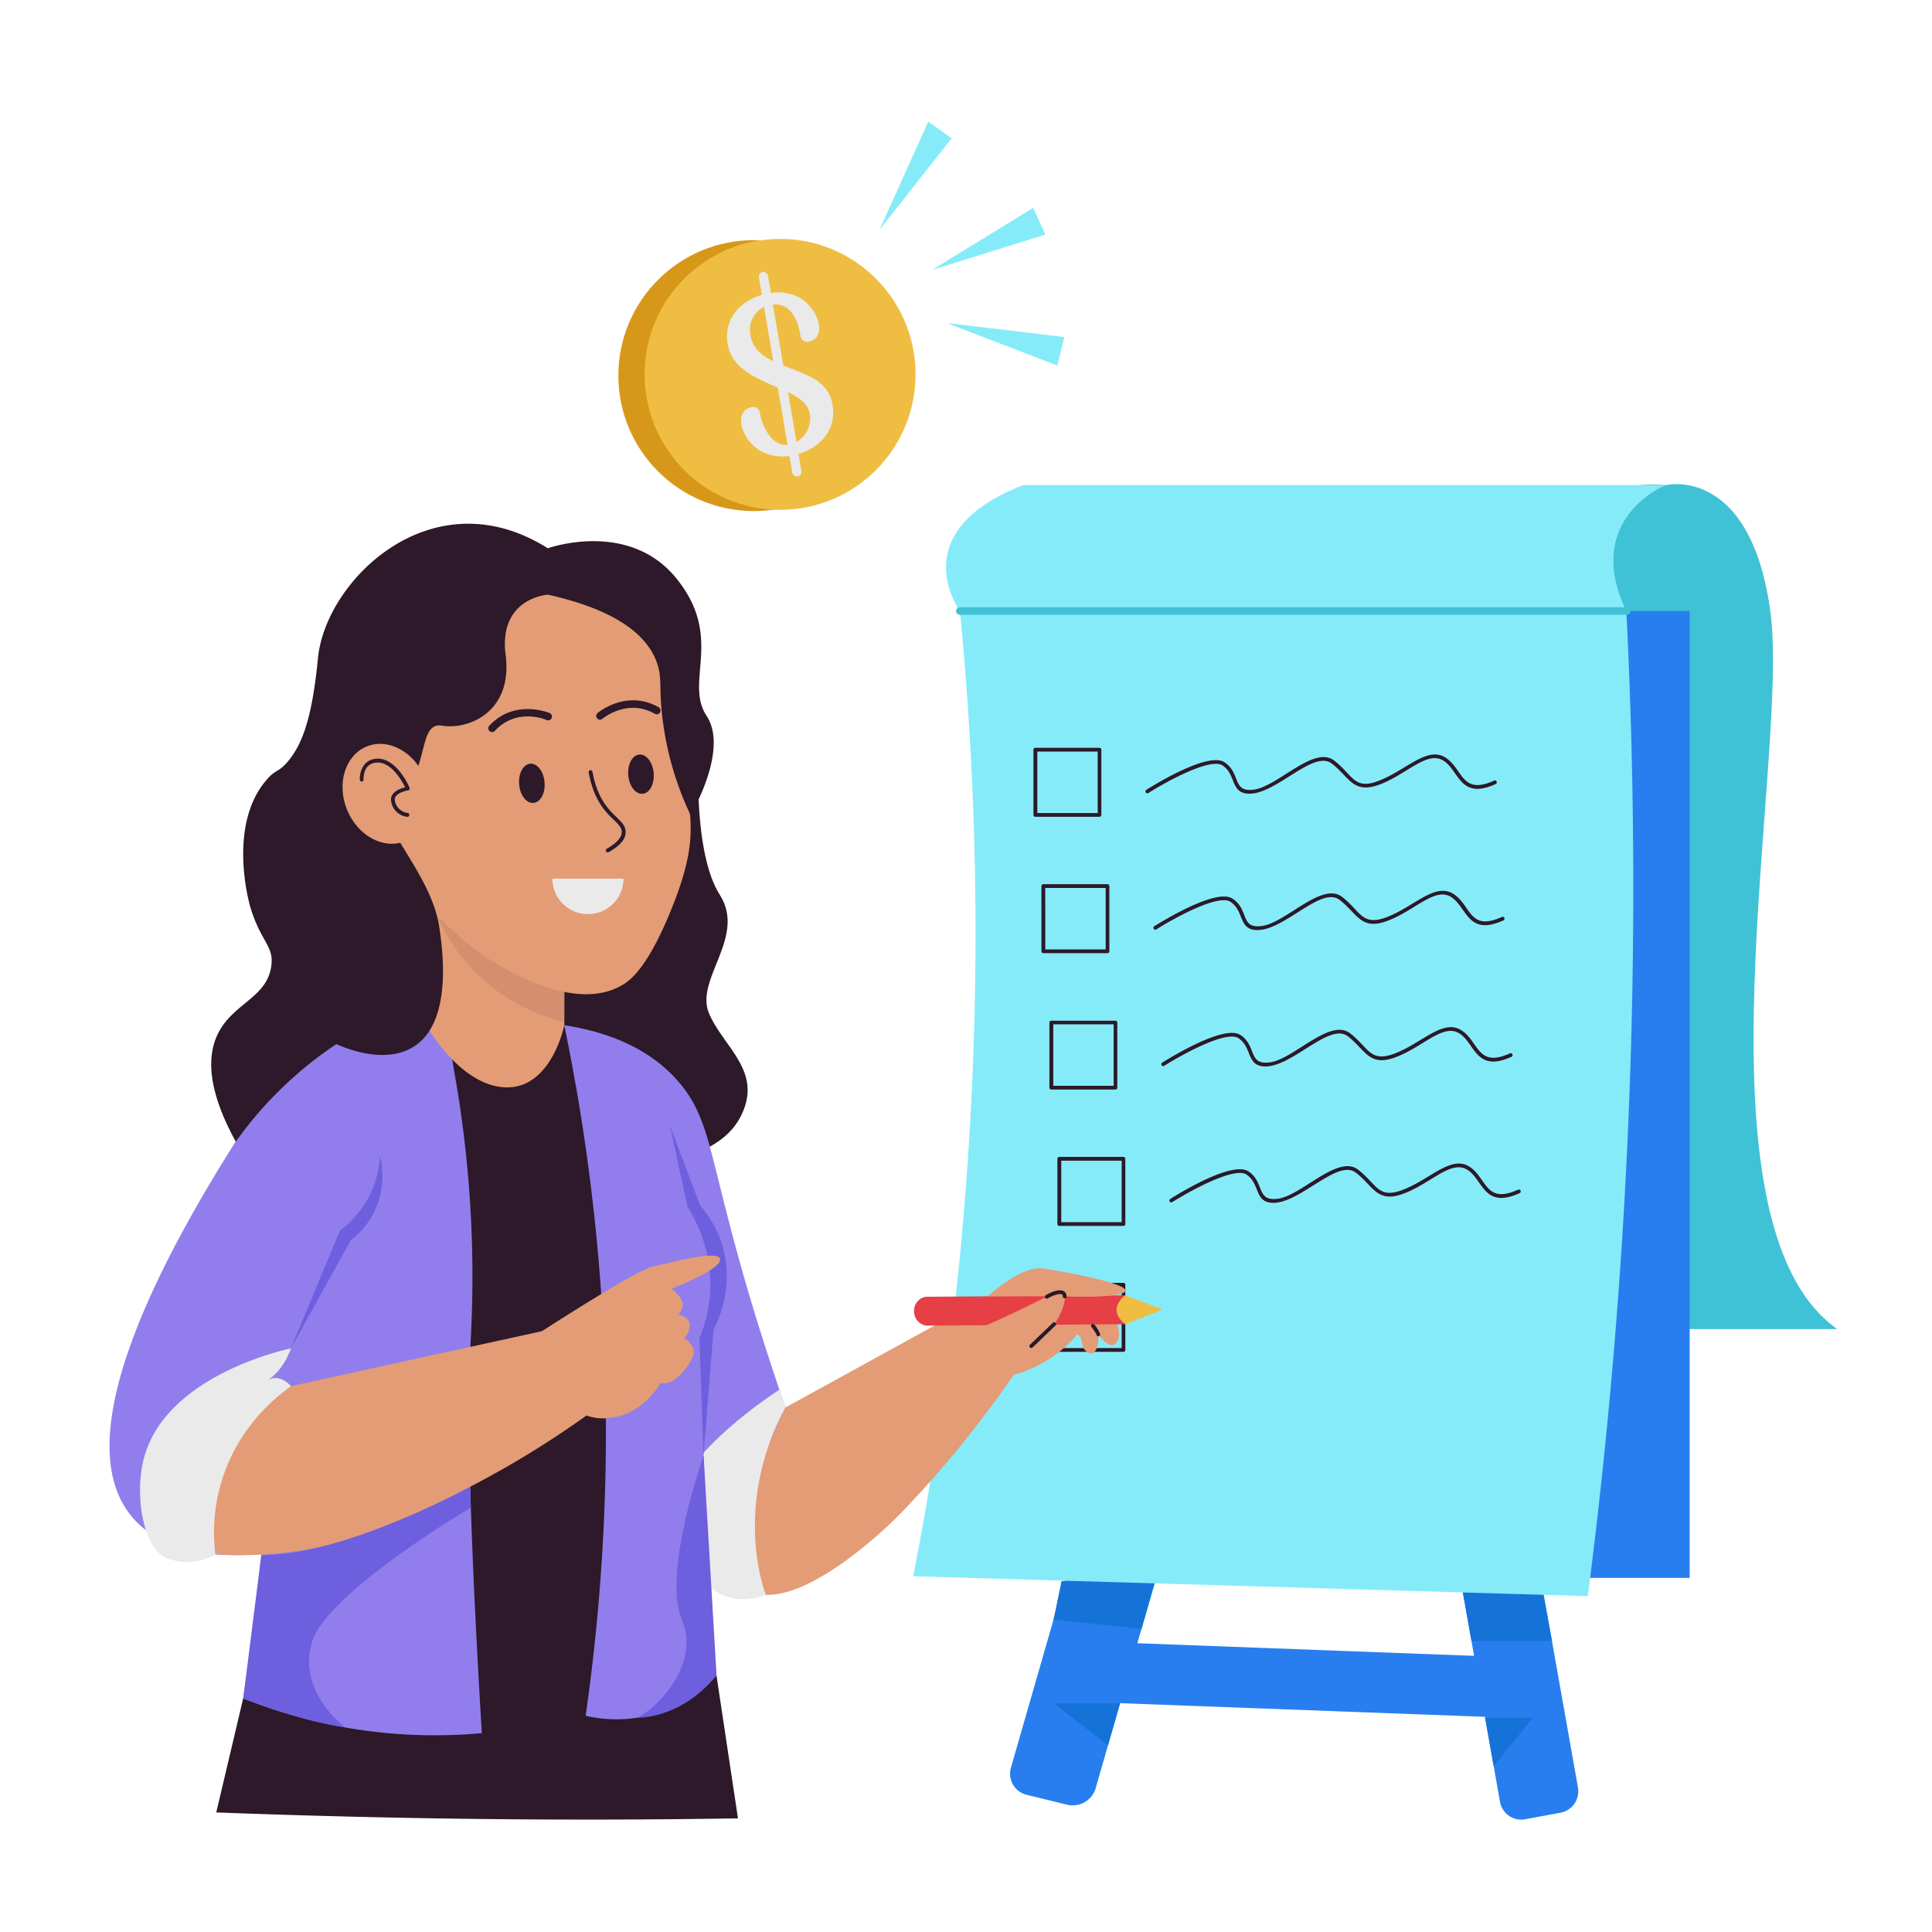 <svg height="512" viewBox="0 0 512 512" width="512" xmlns="http://www.w3.org/2000/svg" xmlns:xlink="http://www.w3.org/1999/xlink"><clipPath id="a"><path d="m112.74 216.64h36.8v78.12h-36.8z"/></clipPath><path d="m282.62 478.22-10.3-2.52a5.76 5.76 0 0 1 -4.46-7.08l20.54-71.4a6.35 6.35 0 0 1 7.68-4.11l10.3 2.52a5.77 5.77 0 0 1 4.46 7.09l-20.54 71.39a6.35 6.35 0 0 1 -7.68 4.11z" fill="#287eef"/><path d="m404.11 482.13 9.48-1.75a5.79 5.79 0 0 0 4.58-6.73l-12.9-72.65a5.69 5.69 0 0 0 -6.6-4.67l-9.48 1.75a5.79 5.79 0 0 0 -4.57 6.73l12.9 72.69a5.68 5.68 0 0 0 6.59 4.63z" fill="#287eef"/><path d="m400.69 455.25-115.61-4.33.71-16.03 115.6 4.33z" fill="#287eef"/><path d="m279.19 429.24 23.33 2.4 3.62-12.63h-24.82z" fill="#1573d8"/><path d="m389.96 434.89h21.33l-2.47-13.17h-21.2z" fill="#1573d8"/><path d="m296.84 451.36h-17.65l14.44 11.17z" fill="#1573d8"/><path d="m393.57 455.25h12.66l-10.39 12.79z" fill="#1573d8"/><path d="m441.44 128.55s22.4-5.35 27.71 33.37-22.4 162 17.73 190.29h-96.78l-25.38-168.21s38.95-59 76.72-55.45z" fill="#40c2d6"/><path d="m271.19 161.92h176.59v256.24h-176.59z" fill="#287eef"/><path d="m420.78 423-178.78-5.28a886.69 886.69 0 0 0 12.4-255.8h176.6a1466.46 1466.46 0 0 1 -10.22 261.08z" fill="#86ebf9"/><path d="m254.37 161.92s-15.37-20.92 16.82-33.37h170.25s-22.15 8.79-10.49 33.37z" fill="#86ebf9"/><path d="m431.12 162.92h-176.75a1 1 0 0 1 0-2h176.75a1 1 0 0 1 0 2z" fill="#40c2d6"/><g fill="#2d1929"><path d="m291.37 216.46h-17a.5.5 0 0 1 -.5-.5v-17.28a.5.5 0 0 1 .5-.5h17a.5.5 0 0 1 .5.5v17.32a.5.5 0 0 1 -.5.46zm-16.47-1h16v-16.28h-16z"/><path d="m331.13 210.34c-5.14 0-3.41-5-7.15-7.49-3.26-2.17-15.29 4.54-19.65 7.31a.49.49 0 0 1 -.69-.16.5.5 0 0 1 .15-.69c1.67-1.05 16.35-10.22 20.74-7.29s1.91 8.1 7.87 7.22c6.29-.92 15.83-11.78 21.15-7.7 5.06 3.89 5.27 8 12 5.31 7.05-2.75 12.6-9.08 17.41-6.15s4.17 10.17 13 6.17a.49.49 0 0 1 .66.24.51.51 0 0 1 -.25.67c-9.56 4.34-9.64-3.63-13.9-6.23s-9.47 3.45-16.55 6.24c-7.39 2.88-8.18-1.77-13-5.45s-14.59 8-21.79 8z"/><path d="m293.49 252.6h-17a.5.5 0 0 1 -.5-.5v-17.28a.5.5 0 0 1 .5-.5h17a.5.5 0 0 1 .5.5v17.28a.5.5 0 0 1 -.5.5zm-16.47-1h16v-16.28h-16.02z"/><path d="m333.24 246.48c-5.13 0-3.4-5-7.15-7.49-3.26-2.17-15.29 4.54-19.65 7.31a.49.49 0 0 1 -.69-.16.51.51 0 0 1 .16-.69c1.66-1 16.35-10.21 20.73-7.29 4.55 3 1.87 8.1 7.88 7.22 6.28-.92 15.82-11.79 21.14-7.7 5 3.88 5.27 7.94 12 5.31 7.09-2.77 12.59-9.09 17.41-6.15s4.18 10.16 12.93 6.16a.51.51 0 0 1 .67.25.5.5 0 0 1 -.25.66c-9.57 4.35-9.64-3.62-13.9-6.22s-9.45 3.47-16.53 6.23c-7.39 2.89-8.17-1.76-13-5.45s-14.54 8.01-21.75 8.01z"/><path d="m295.6 288.74h-17a.5.5 0 0 1 -.5-.5v-17.24a.5.5 0 0 1 .5-.5h17a.5.5 0 0 1 .5.5v17.28a.5.5 0 0 1 -.5.46zm-16.47-1h16v-16.28h-16z"/><path d="m335.35 282.62c-5.13 0-3.4-5-7.15-7.49-3.25-2.17-15.28 4.54-19.64 7.3a.5.5 0 1 1 -.54-.84c1.66-1 16.35-10.22 20.74-7.29s1.91 8.1 7.87 7.22c6.28-.92 15.82-11.78 21.14-7.7 5.06 3.88 5.28 7.94 12 5.31 7.09-2.77 12.59-9.09 17.41-6.16s4.17 10.17 13 6.17a.5.5 0 0 1 .41.91c-9.57 4.35-9.64-3.63-13.9-6.22s-9.45 3.47-16.53 6.23c-7.38 2.89-8.17-1.76-13-5.45s-14.62 8.01-21.81 8.01z"/><path d="m297.72 324.88h-17a.5.5 0 0 1 -.5-.5v-17.29a.5.5 0 0 1 .5-.5h17a.51.51 0 0 1 .5.5v17.29a.51.51 0 0 1 -.5.5zm-16.47-1h16v-16.29h-16z"/><path d="m297.72 358.25h-17a.5.5 0 0 1 -.5-.5v-17.28a.5.5 0 0 1 .5-.5h17a.5.5 0 0 1 .5.5v17.28a.5.5 0 0 1 -.5.5zm-16.47-1h16v-16.25h-16z"/><path d="m337.47 318.76c-5.14 0-3.41-5-7.15-7.49-3.26-2.17-15.29 4.54-19.65 7.3a.5.5 0 0 1 -.69-.15.49.49 0 0 1 .16-.69c1.66-1.06 16.35-10.22 20.73-7.29s1.91 8.09 7.88 7.22c6.27-.92 15.82-11.79 21.14-7.7 5.06 3.88 5.28 7.94 12 5.31 7.05-2.75 12.61-9.09 17.41-6.16s4.17 10.17 13 6.17a.5.5 0 0 1 .42.91c-9.57 4.35-9.65-3.63-13.91-6.22s-9.44 3.46-16.52 6.23c-7.39 2.89-8.18-1.77-13-5.45s-14.62 8.01-21.82 8.01z"/><path d="m185.13 200s-1.49 26 5.63 37.15-6.67 22.31-2.88 31.37 14.74 15.56 8.23 27.69-26.24 12-26.24 12l-39.45-15.68 10.52-60.53z"/></g><g clip-path="url(#a)"><path d="m112.74 216.64h36.8v78.12h-36.8z" fill="#e39c76"/><path d="m114 237.41c5.73 19.2 21.69 31.72 40.84 34.48l-.84-25.37z" fill="#d48f6e"/></g><path d="m135.56 270.71c12.59 0 32.34 2.11 44.3 16 10.8 12.56 7 24.6 28.29 86.27l42.42-14.62 5.66 11.55c-1.28 1.68-3 3.95-5.19 6.6-21 26-36.82 45.47-51.38 45.49-18.89 0-32.84-32.76-42.89-56.1-8.56-19.82-19.41-51.97-21.21-95.19z" fill="#917eec"/><path d="m208.15 373s-15.41 30.36-11.71 48.29a25.52 25.52 0 0 0 6.48 1.35c14.37.51 35.55-21.36 35.55-21.36a286.25 286.25 0 0 0 30.17-36.93 33.59 33.59 0 0 0 20.43-15.87l-19.17-9.42z" fill="#e39c76"/><path d="m208.15 373-1.6-4.7s-27.63 17.42-29 33.21 7.77 15.31 7.77 15.31 4.88 10.45 17.64 5.82c-.04 0-9.19-23.01 5.19-49.64z" fill="#eaeaea"/><path d="m279.51 340.65a15 15 0 0 1 8.83 1.53 14.78 14.78 0 0 1 4.19 3.3c.47.52 5.24 5.8 3.72 9.61-1.07 2.67-3.52 1-5.18-1.47.25 3.21-.95 6.47-3.33 4.39-1.32-1.15-.62-2.79-1.83-4.11a3.66 3.66 0 0 0 -2-1.06 14.52 14.52 0 0 1 -20.41 3.05z" fill="#e39c76"/><path d="m298.25 350.93-52.79.38a3.83 3.83 0 0 1 -3.21-4.21 3.68 3.68 0 0 1 3.16-3.45l52.79-.38z" fill="#e73f46"/><path d="m298.25 350.93 9.87-3.9-9.92-3.76s-5.2 3.65.05 7.66z" fill="#efbd42"/><path d="m261.75 343.53s8.89-8.24 14.65-7.38 22.9 4 21.81 6.05-16.77 1.33-16.77 1.33z" fill="#e39c76"/><path d="m259.88 351.9c16.43-7.17 20.41-10.52 21.92-9.07 1.33 1.27-1 5.75-1.18 6.13a15.22 15.22 0 0 1 -3.42 4.24c-4.9 4.54-7.35 6.81-10.13 6.48-4.65-.56-7.07-7.3-7.19-7.78z" fill="#e39c76"/><path d="m273.3 357.24a.5.5 0 0 1 -.35-.86l6.05-5.81a.49.49 0 0 1 .7 0 .5.5 0 0 1 0 .71c-6.51 6.25-6.11 5.96-6.4 5.96z" fill="#2d1929"/><path d="m291.07 354.12a.5.5 0 0 1 -.5-.47 15.33 15.33 0 0 0 -1.34-2 .51.51 0 0 1 .11-.7.5.5 0 0 1 .7.11 7.94 7.94 0 0 1 1.53 2.57.51.51 0 0 1 -.5.49z" fill="#2d1929"/><path d="m277.15 343.23c2.16-1.29 5.29-2.21 5.51.29a.5.5 0 0 1 -1 .09c0-.45-.23-.55-.3-.59-.71-.36-2.59.41-3.69 1.07a.5.5 0 0 1 -.52-.86z" fill="#2d1929"/><path d="m176.87 243.48c-4.61 10.78-8.52 15.38-11.37 17.21-10.89 7-26-1-31.65-4a64.92 64.92 0 0 1 -13.85-10.16c-7.69-6.25-25.31-23.28-25.55-48.64 0-5.43-.26-27.31 16.69-40 14.72-11 36.51-10.78 49.64-1.17a44.16 44.16 0 0 1 9.65 8.39c9.12 8.71 7.72 18.45 8.9 31.22.47 5.17 2.37 10 3.36 17.86s.14 15.36-5.82 29.29z" fill="#e39c76"/><path d="m160.78 224.93c2.6-1.45 3.93-2.92 4-4.36.07-3.31-6.6-4-8.77-15.86a.5.5 0 0 1 1-.18c2.18 11.86 8.88 11.87 8.79 16.06 0 1.82-1.54 3.58-4.47 5.22a.5.5 0 0 1 -.55-.88z" fill="#2d1929"/><path d="m170.3 210.36c-1.86.16-3.56-2-3.8-4.91s1.07-5.33 2.93-5.48 3.56 2 3.8 4.91-1.07 5.33-2.93 5.48z" fill="#2d1929"/><path d="m141.38 212.78c-1.86.16-3.56-2-3.8-4.91s1.07-5.33 2.93-5.48 3.55 2 3.8 4.91-1.08 5.33-2.93 5.48z" fill="#2d1929"/><path d="m159 190.72a1 1 0 0 1 -.65-1.75c.08-.07 7.63-6.42 16.19-1.54a1 1 0 0 1 .38 1.36 1 1 0 0 1 -1.37.38c-7.35-4.2-13.83 1.26-13.89 1.31a1 1 0 0 1 -.66.24z" fill="#2d1929"/><path d="m130.42 194a1 1 0 0 1 -.74-1.68c6.71-7.22 15.82-3.41 15.91-3.37a1 1 0 1 1 -.79 1.83c-.33-.14-7.92-3.27-13.65 2.9a1 1 0 0 1 -.73.32z" fill="#2d1929"/><path d="m117.58 271.34c-11.6 1.44-24.43 3-34.35 12.1-21.78 19.93-7.3 54.15-11.38 169.38l99.06.31c6-37.48 9.08-68.79 10.84-91.45 4.32-55.72 1.16-68.68-8-77.77-17.49-17.34-49.43-13.4-56.17-12.57z" fill="#2d1929"/><path d="m72.86 414.48a506 506 0 0 0 112-3.86l10.71 71.26q-67.57 1.12-138.26-1.57 7.77-32.91 15.55-65.83z" fill="#2d1929"/><path d="m117.58 271.34s-34.17-.44-46.75 18.32c-27.58 41.14-56.07 93.93-33.83 114.45 18.17 16.73 65.32 7.35 109.36-28.76l-5.66-21.68-63.59 13.67 29.56-61.75s20.74-4.38 10.91-34.25z" fill="#917eec"/><path d="m112.74 271.34s8.91 16.35 21.17 16.82 15.63-16.46 15.63-16.46a76 76 0 0 0 -36.8-.36z" fill="#e39c76"/><path d="m149.54 271.7a530.54 530.54 0 0 1 5.66 183 36.06 36.06 0 0 0 34.68-10.7c-10.88-95.72 9.7-134.18-12.88-158.44-8.55-9.24-20-12.5-27.46-13.86z" fill="#917eec"/><path d="m63.91 325.39a144.48 144.48 0 0 1 8 40.06 152.15 152.15 0 0 1 -.31 20c-1 14.2-2.94 35.85-7.15 64.65a136.66 136.66 0 0 0 63.24 9.2c-3.59-59.51-3.8-88.39-3-103.23a309.1 309.1 0 0 0 -4.94-75.5z" fill="#917eec"/><path d="m77.11 367.34 73.89-16.18q3.09 11.34 6.17 22.7a251.23 251.23 0 0 1 -31.95 19.82c-16.41 8.55-32.4 16.69-54.19 18.2a100.42 100.42 0 0 1 -14 0 52.74 52.74 0 0 1 .56-18.48c1.9-9.85 6.91-20.99 19.52-26.06z" fill="#e39c76"/><path d="m77.11 367.34s-2.36-2.83-5.19-2 2.2.15 5.19-8c-1.88.39-33.73 7.38-39.13 29.7-2.25 9.34-.11 23.35 6.29 25.92a15 15 0 0 0 12.8-1c-2.14-17.66 5.51-34.18 20.04-44.62z" fill="#eaeaea"/><path d="m145.2 157.59s-13.15.8-11.2 16-10 19.89-16.86 18.71-3 13.87-12.28 18.1 8.93 19 11.49 34.91c1.61 10 2.6 26.25-6.76 32.1-7.43 4.64-17.57.57-20.46-.7a102 102 0 0 0 -26.64 25.85c-8.07-14.69-7.3-23.27-4.81-28.47 4-8.25 13-9.58 14.2-18 .81-5.45-2.77-6.38-5.55-15.75-.3-1-6.15-21.78 4.44-33.82 2.38-2.72 3-1.75 5.51-4.71 4.16-4.92 6.52-12.47 8-27.51 2.07-20.71 30.39-48.22 60.9-29 0 0 21.38-7.69 34.08 8s2 27.3 8 36.42-4.26 26.28-4.26 26.28a82.83 82.83 0 0 1 -7.85-30.12c-.27-4.73.07-6.8-.94-9.9-3.5-10.7-17.28-15.76-29.01-18.39z" fill="#2d1929"/><path d="m107.36 222.93c-5.71 2.31-12.61-1.45-15.41-8.38s-.44-14.43 5.26-16.74 12.61 1.45 15.42 8.39.44 14.42-5.27 16.73z" fill="#e39c76"/><path d="m107.88 216.47a4.89 4.89 0 0 1 -4.25-4.31c-.22-2.27 2.46-3.21 3.73-3.52-.83-1.7-3.65-6.72-7.46-6.55s-3.55 4.35-3.55 4.52a.5.5 0 0 1 -1 0c-.07-1.84.78-5.37 4.5-5.55 5.28-.26 8.55 7.38 8.69 7.7a.5.5 0 0 1 -.38.69s-3.72.61-3.54 2.58a3.94 3.94 0 0 0 3.39 3.41.5.5 0 0 1 -.13 1.03z" fill="#2d1929"/><path d="m146.4 232.84h18.84a9.42 9.42 0 0 1 -18.84 0z" fill="#eaeaea"/><path d="m77.11 357.28 13-31.19a26.29 26.29 0 0 0 10.6-19.79s3.89 13.31-7.77 22.39z" fill="#6d5fde"/><path d="m177.51 298.2 8 21.22c8.18 9.38 9.16 22.05 3.57 33l-2.63 33.31-1.1-31.11c4.91-11.63 3.45-24.21-3.14-34.8z" fill="#6d5fde"/><path d="m69.25 412.13-4.79 37.93s15.24 6.12 26.91 7.68c0 0-12.85-9.66-8.61-22.81s42-35.39 42-35.39l-.16-5.53s-33.6 18.37-55.35 18.12z" fill="#6d5fde"/><path d="m186.46 385.72s-11 31.27-5.81 43.37-6.86 23.91-11.76 26.11c0 0 11.37.56 21-11.2z" fill="#6d5fde"/><circle cx="199.77" cy="99.54" fill="#d7981a" r="35.9"/><circle cx="206.73" cy="99.21" fill="#efbd42" r="35.9"/><path d="m192.84 91.26c-1.11-6.51 3-11.31 9.06-13.12l-.77-4.55a1.23 1.23 0 1 1 2.42-.41l.76 4.45a12.41 12.41 0 0 1 6.77.85c5.52 2.38 8.74 11.13 3 12.11a1.79 1.79 0 0 1 -1.94-1.59c-1-5.82-3.44-8.6-7.31-8.32l2.76 16.2c3.37 1.26 5.61 2.2 6.78 2.76 3.14 1.51 5.59 3.73 6.24 7.53 1.13 6.6-3 11.3-9 13.12l.78 4.55a1.23 1.23 0 0 1 -2.43.41l-.75-4.41a12.7 12.7 0 0 1 -6.77-.89c-5.59-2.41-8.75-11.13-3-12.11a1.79 1.79 0 0 1 1.94 1.61 13.77 13.77 0 0 0 2.72 6.23 5.46 5.46 0 0 0 4.61 2.23l-2.59-15.19c-5.82-2.53-12.17-5.1-13.25-11.44m12.06 4.43-2.46-14.38a6.83 6.83 0 0 0 -3.63 7.34c.61 3.6 3 5.63 6.09 7m6.15 21.45a7.28 7.28 0 0 0 3.57-7.34c-.46-2.69-2.77-4.41-5.82-5.87z" fill="#eaeaea"/><path d="m172.84 335.7c4-.81 17.59-4.71 18-2s-12.84 7.82-12.84 7.82 3 2.41 2.93 4.18a3.94 3.94 0 0 1 -1.15 2.69s2.74.44 3 2.6a4.29 4.29 0 0 1 -1.49 3.55s3 1.93 2.5 4.28-4.81 8.65-8.7 7.64c-.62 1.07-4.93 8.24-13.05 9.24a13.29 13.29 0 0 1 -7.7-1c-9.35-4.57-11.19-21.62-11.19-21.62s25.54-16.55 29.69-17.38z" fill="#e39c76"/><path d="m247.02 71.52 30.03-9.35-3.26-7.08z" fill="#86ebf9"/><path d="m250.87 85.59 29.35 11.29 1.84-7.57z" fill="#86ebf9"/><path d="m233.06 60.92 19.14-24.26-6.2-4.43q-6.5 14.34-12.94 28.69z" fill="#86ebf9"/></svg>